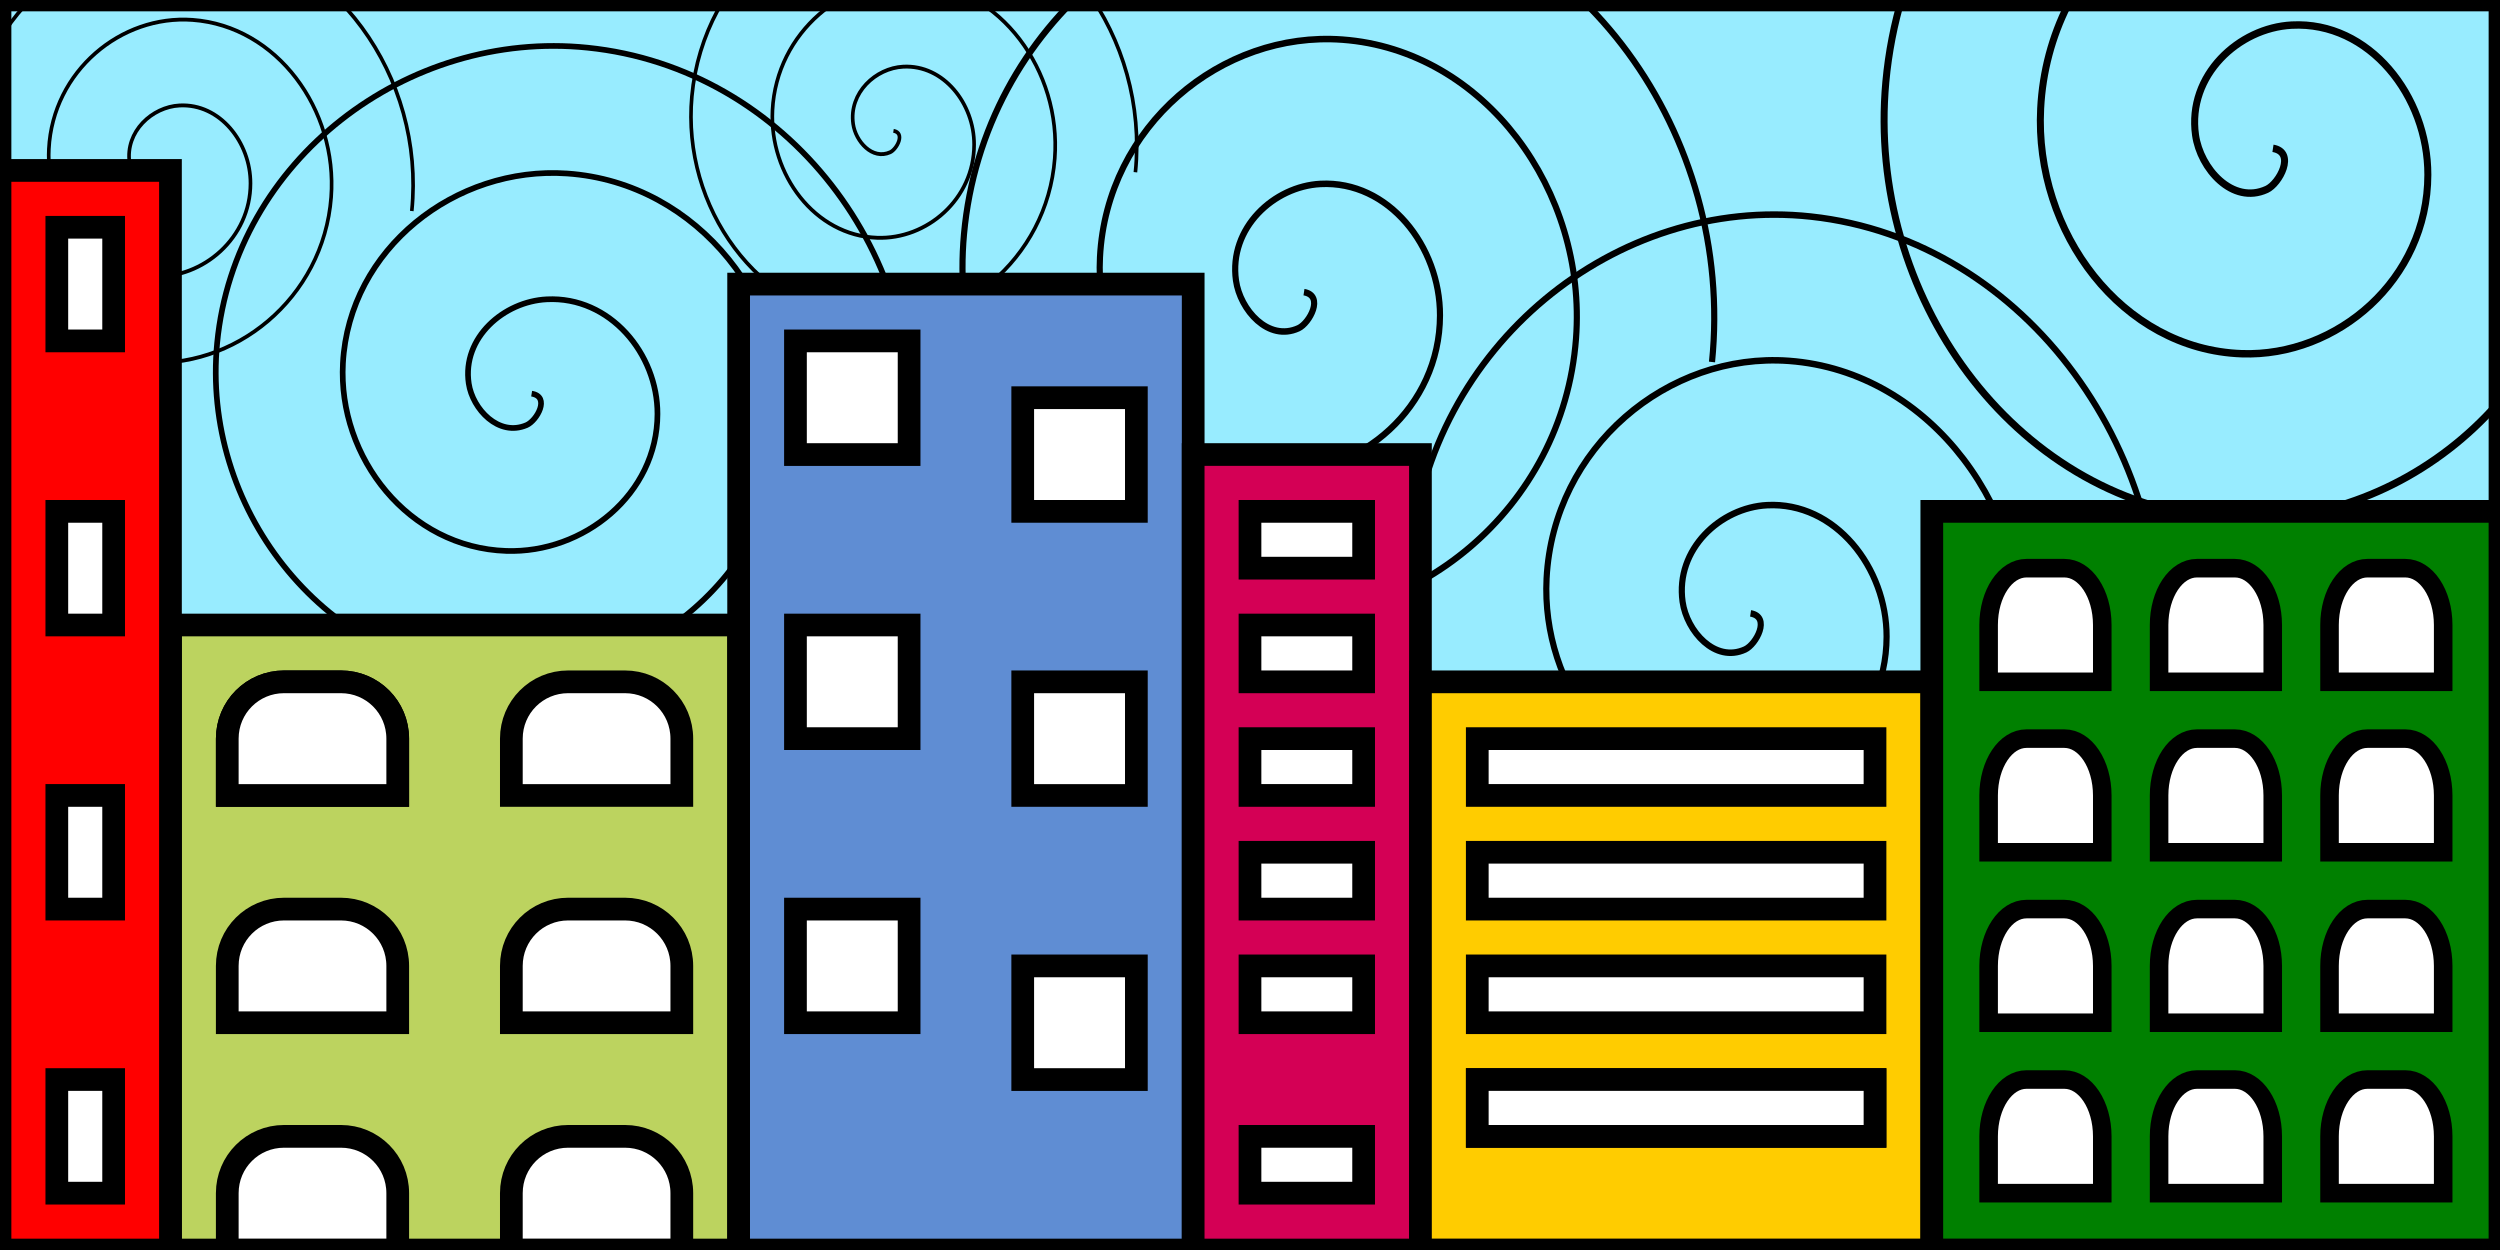 <?xml version="1.0" encoding="UTF-8" standalone="no"?>
<svg
   xmlns:dc="http://purl.org/dc/elements/1.1/"
   xmlns:cc="http://creativecommons.org/ns#"
   xmlns:rdf="http://www.w3.org/1999/02/22-rdf-syntax-ns#"
   xmlns:svg="http://www.w3.org/2000/svg"
   xmlns="http://www.w3.org/2000/svg"
   id="svg8"
   version="1.1"
   viewBox="0 0 116.417 58.208"
   height="220"
   width="440">
  <rect x="0" y="0" width="116.417" height="58.208" fill="#333333" stroke="none"/>
  <defs
     id="defs2" />
  <g
     style="display:inline"
     transform="translate(0,-238.792)"
     id="layer1">
    <rect
       y="238.792"
       x="0"
       height="58.208"
       width="116.417"
       id="rect819"
       style="opacity:1;fill:#98ecff;fill-opacity:1;stroke:#000000;stroke-width:1.058;stroke-linecap:round;stroke-linejoin:miter;stroke-miterlimit:4;stroke-dasharray:none;stroke-dashoffset:20;stroke-opacity:1" />
    <path
       d="m 102.432,249.753 c 0.881,0.142 0.243,1.258 -0.236,1.465 -1.299,0.56 -2.515,-0.744 -2.693,-1.937 -0.319,-2.134 1.636,-3.823 3.638,-3.921 2.938,-0.145 5.156,2.535 5.15,5.339 -0.008,3.737 -3.436,6.498 -7.04,6.378 -4.535,-0.151 -7.846,-4.338 -7.607,-8.741 0.289,-5.332 5.24,-9.196 10.442,-8.835 6.13,0.425 10.548,6.143 10.064,12.143 -0.559,6.927 -7.045,11.901 -13.843,11.292 -7.725,-0.692 -13.255,-7.948 -12.52,-15.544 0.824,-8.522 8.85,-14.609 17.245,-13.749 9.32,0.955 15.964,9.753 14.977,18.946"
       id="path957"
       style="fill:none;fill-rule:evenodd;stroke:#000000;stroke-width:0.265"
       transform="matrix(0.641,0,0,0.68,-24.053,75.052)" />
    <path
       transform="matrix(0.641,0,0,0.68,-57.75,76.858)"
       style="fill:none;fill-rule:evenodd;stroke:#000000;stroke-width:0.265"
       id="path959"
       d="m 102.432,249.753 c 0.881,0.142 0.243,1.258 -0.236,1.465 -1.299,0.56 -2.515,-0.744 -2.693,-1.937 -0.319,-2.134 1.636,-3.823 3.638,-3.921 2.938,-0.145 5.156,2.535 5.15,5.339 -0.008,3.737 -3.436,6.498 -7.04,6.378 -4.535,-0.151 -7.846,-4.338 -7.607,-8.741 0.289,-5.332 5.24,-9.196 10.442,-8.835 6.13,0.425 10.548,6.143 10.064,12.143 -0.559,6.927 -7.045,11.901 -13.843,11.292 -7.725,-0.692 -13.255,-7.948 -12.52,-15.544 0.824,-8.522 8.85,-14.609 17.245,-13.749 9.32,0.955 15.964,9.753 14.977,18.946" />
    <path
       transform="matrix(1.081,0,0,1.147,-29.21,-19.112)"
       style="fill:none;fill-rule:evenodd;stroke:#000000;stroke-width:0.265"
       id="path955"
       d="m 102.432,249.753 c 0.881,0.142 0.243,1.258 -0.236,1.465 -1.299,0.56 -2.515,-0.744 -2.693,-1.937 -0.319,-2.134 1.636,-3.823 3.638,-3.921 2.938,-0.145 5.156,2.535 5.15,5.339 -0.008,3.737 -3.436,6.498 -7.04,6.378 -4.535,-0.151 -7.846,-4.338 -7.607,-8.741 0.289,-5.332 5.24,-9.196 10.442,-8.835 6.13,0.425 10.548,6.143 10.064,12.143 -0.559,6.927 -7.045,11.901 -13.843,11.292 -7.725,-0.692 -13.255,-7.948 -12.52,-15.544 0.824,-8.522 8.85,-14.609 17.245,-13.749 9.32,0.955 15.964,9.753 14.977,18.946" />
    <path
       transform="matrix(1.231,0,0,1.306,-20.249,-80.479)"
       style="fill:none;fill-rule:evenodd;stroke:#000000;stroke-width:0.265"
       id="path947"
       d="m 102.432,249.753 c 0.881,0.142 0.243,1.258 -0.236,1.465 -1.299,0.56 -2.515,-0.744 -2.693,-1.937 -0.319,-2.134 1.636,-3.823 3.638,-3.921 2.938,-0.145 5.156,2.535 5.15,5.339 -0.008,3.737 -3.436,6.498 -7.04,6.378 -4.535,-0.151 -7.846,-4.338 -7.607,-8.741 0.289,-5.332 5.24,-9.196 10.442,-8.835 6.13,0.425 10.548,6.143 10.064,12.143 -0.559,6.927 -7.045,11.901 -13.843,11.292 -7.725,-0.692 -13.255,-7.948 -12.52,-15.544 0.824,-8.522 8.85,-14.609 17.245,-13.749 9.32,0.955 15.964,9.753 14.977,18.946" />
    <path
       d="m 102.432,249.753 c 0.881,0.142 0.243,1.258 -0.236,1.465 -1.299,0.56 -2.515,-0.744 -2.693,-1.937 -0.319,-2.134 1.636,-3.823 3.638,-3.921 2.938,-0.145 5.156,2.535 5.15,5.339 -0.008,3.737 -3.436,6.498 -7.04,6.378 -4.535,-0.151 -7.846,-4.338 -7.607,-8.741 0.289,-5.332 5.24,-9.196 10.442,-8.835 6.13,0.425 10.548,6.143 10.064,12.143 -0.559,6.927 -7.045,11.901 -13.843,11.292 -7.725,-0.692 -13.255,-7.948 -12.52,-15.544 0.824,-8.522 8.85,-14.609 17.245,-13.749 9.32,0.955 15.964,9.753 14.977,18.946"
       id="path949"
       style="fill:none;fill-rule:evenodd;stroke:#000000;stroke-width:0.265"
       transform="matrix(1.081,0,0,1.147,-50.007,-34.071)" />
    <path
       d="m 24.757,257.123 c 0.881,0.142 0.243,1.258 -0.236,1.465 -1.299,0.56 -2.515,-0.744 -2.693,-1.937 -0.319,-2.134 1.636,-3.823 3.638,-3.921 2.938,-0.145 5.156,2.535 5.15,5.339 -0.008,3.737 -3.436,6.498 -7.04,6.378 -4.535,-0.151 -7.846,-4.338 -7.607,-8.741 0.289,-5.332 5.24,-9.196 10.442,-8.835 6.13,0.425 10.548,6.143 10.064,12.142 -0.559,6.927 -7.045,11.901 -13.843,11.292 -7.725,-0.692 -13.255,-7.948 -12.52,-15.544 0.824,-8.522 8.85,-14.609 17.245,-13.749 9.32,0.955 15.964,9.753 14.977,18.946"
       id="path945"
       style="fill:none;fill-rule:evenodd;stroke:#000000;stroke-width:0.265" />
    <rect
       y="267.896"
       x="7.938"
       height="29.104"
       width="26.458"
       id="rect821"
       style="opacity:1;fill:#bcd35f;fill-opacity:1;stroke:#000000;stroke-width:1.058;stroke-linecap:round;stroke-linejoin:miter;stroke-miterlimit:4;stroke-dasharray:none;stroke-dashoffset:20;stroke-opacity:1" />
    <rect
       y="252.021"
       x="34.396"
       height="44.979"
       width="21.167"
       id="rect823"
       style="opacity:1;fill:#5f8dd3;fill-opacity:1;stroke:#000000;stroke-width:1.058;stroke-linecap:round;stroke-linejoin:miter;stroke-miterlimit:4;stroke-dasharray:none;stroke-dashoffset:20;stroke-opacity:1" />
    <rect
       y="259.958"
       x="55.562"
       height="37.042"
       width="10.583"
       id="rect825"
       style="opacity:1;fill:#d40055;fill-opacity:1;stroke:#000000;stroke-width:1.058;stroke-linecap:round;stroke-linejoin:miter;stroke-miterlimit:4;stroke-dasharray:none;stroke-dashoffset:20;stroke-opacity:1" />
    <rect
       y="270.542"
       x="66.146"
       height="26.458"
       width="23.812"
       id="rect827"
       style="opacity:1;fill:#ffcc00;fill-opacity:1;stroke:#000000;stroke-width:1.058;stroke-linecap:round;stroke-linejoin:miter;stroke-miterlimit:4;stroke-dasharray:none;stroke-dashoffset:20;stroke-opacity:1" />
    <rect
       y="262.604"
       x="89.958"
       height="34.396"
       width="26.458"
       id="rect831"
       style="opacity:1;fill:#008000;fill-opacity:1;stroke:#000000;stroke-width:1.058;stroke-linecap:round;stroke-linejoin:miter;stroke-miterlimit:4;stroke-dasharray:none;stroke-dashoffset:20;stroke-opacity:1" />
    <rect
       y="246.729"
       x="0"
       height="50.271"
       width="7.938"
       id="rect835"
       style="opacity:1;fill:#ff0000;fill-opacity:1;stroke:#000000;stroke-width:1.058;stroke-linecap:round;stroke-linejoin:miter;stroke-miterlimit:4;stroke-dasharray:none;stroke-dashoffset:20;stroke-opacity:1" />
    <rect
       y="249.375"
       x="2.646"
       height="5.292"
       width="2.646"
       id="rect837"
       style="opacity:1;fill:#ffffff;fill-opacity:1;stroke:#000000;stroke-width:1.058;stroke-linecap:round;stroke-linejoin:miter;stroke-miterlimit:4;stroke-dasharray:none;stroke-dashoffset:20;stroke-opacity:1" />
    <rect
       style="opacity:1;fill:#ffffff;fill-opacity:1;stroke:#000000;stroke-width:1.058;stroke-linecap:round;stroke-linejoin:miter;stroke-miterlimit:4;stroke-dasharray:none;stroke-dashoffset:20;stroke-opacity:1"
       id="rect839"
       width="2.646"
       height="5.292"
       x="2.646"
       y="262.604" />
    <rect
       y="275.833"
       x="2.646"
       height="5.292"
       width="2.646"
       id="rect841"
       style="opacity:1;fill:#ffffff;fill-opacity:1;stroke:#000000;stroke-width:1.058;stroke-linecap:round;stroke-linejoin:miter;stroke-miterlimit:4;stroke-dasharray:none;stroke-dashoffset:20;stroke-opacity:1" />
    <rect
       style="opacity:1;fill:#ffffff;fill-opacity:1;stroke:#000000;stroke-width:1.058;stroke-linecap:round;stroke-linejoin:miter;stroke-miterlimit:4;stroke-dasharray:none;stroke-dashoffset:20;stroke-opacity:1"
       id="rect843"
       width="2.646"
       height="5.292"
       x="2.646"
       y="289.062" />
    <path
       id="rect845"
       d="m 13.229,270.542 c -1.466,0 -2.646,1.18 -2.646,2.646 v 2.646 h 7.938 v -2.646 c 0,-1.466 -1.18,-2.646 -2.646,-2.646 z"
       style="opacity:1;fill:#ffffff;fill-opacity:1;stroke:#000000;stroke-width:1.058;stroke-linecap:round;stroke-linejoin:miter;stroke-miterlimit:4;stroke-dasharray:none;stroke-dashoffset:20;stroke-opacity:1" />
    <path
       style="opacity:1;fill:#ffffff;fill-opacity:1;stroke:#000000;stroke-width:1.058;stroke-linecap:round;stroke-linejoin:miter;stroke-miterlimit:4;stroke-dasharray:none;stroke-dashoffset:20;stroke-opacity:1"
       d="m 26.458,270.542 c -1.466,0 -2.646,1.18 -2.646,2.646 v 2.646 H 31.75 v -2.646 c 0,-1.466 -1.18,-2.646 -2.646,-2.646 z"
       id="path850" />
    <path
       style="opacity:1;fill:#ffffff;fill-opacity:1;stroke:#000000;stroke-width:1.058;stroke-linecap:round;stroke-linejoin:miter;stroke-miterlimit:4;stroke-dasharray:none;stroke-dashoffset:20;stroke-opacity:1"
       d="m 13.229,281.125 c -1.466,0 -2.646,1.18 -2.646,2.646 v 2.646 h 7.938 v -2.646 c 0,-1.466 -1.18,-2.646 -2.646,-2.646 z"
       id="path852" />
    <path
       id="path854"
       d="m 13.229,291.708 c -1.466,0 -2.646,1.18 -2.646,2.646 v 2.646 h 7.938 v -2.646 c 0,-1.466 -1.18,-2.646 -2.646,-2.646 z"
       style="opacity:1;fill:#ffffff;fill-opacity:1;stroke:#000000;stroke-width:1.058;stroke-linecap:round;stroke-linejoin:miter;stroke-miterlimit:4;stroke-dasharray:none;stroke-dashoffset:20;stroke-opacity:1" />
    <path
       id="path856"
       d="m 26.458,281.125 c -1.466,0 -2.646,1.18 -2.646,2.646 v 2.646 H 31.75 v -2.646 c 0,-1.466 -1.18,-2.646 -2.646,-2.646 z"
       style="opacity:1;fill:#ffffff;fill-opacity:1;stroke:#000000;stroke-width:1.058;stroke-linecap:round;stroke-linejoin:miter;stroke-miterlimit:4;stroke-dasharray:none;stroke-dashoffset:20;stroke-opacity:1" />
    <path
       style="opacity:1;fill:#ffffff;fill-opacity:1;stroke:#000000;stroke-width:1.058;stroke-linecap:round;stroke-linejoin:miter;stroke-miterlimit:4;stroke-dasharray:none;stroke-dashoffset:20;stroke-opacity:1"
       d="m 26.458,291.708 c -1.466,0 -2.646,1.18 -2.646,2.646 v 2.646 H 31.75 v -2.646 c 0,-1.466 -1.18,-2.646 -2.646,-2.646 z"
       id="path858" />
    <rect
       y="254.667"
       x="37.042"
       height="5.292"
       width="5.292"
       id="rect860"
       style="opacity:1;fill:#ffffff;fill-opacity:1;stroke:#000000;stroke-width:1.058;stroke-linecap:round;stroke-linejoin:miter;stroke-miterlimit:4;stroke-dasharray:none;stroke-dashoffset:20;stroke-opacity:1" />
    <rect
       style="opacity:1;fill:#ffffff;fill-opacity:1;stroke:#000000;stroke-width:1.058;stroke-linecap:round;stroke-linejoin:miter;stroke-miterlimit:4;stroke-dasharray:none;stroke-dashoffset:20;stroke-opacity:1"
       id="rect862"
       width="5.292"
       height="5.292"
       x="47.625"
       y="257.312" />
    <rect
       y="267.896"
       x="37.042"
       height="5.292"
       width="5.292"
       id="rect864"
       style="opacity:1;fill:#ffffff;fill-opacity:1;stroke:#000000;stroke-width:1.058;stroke-linecap:round;stroke-linejoin:miter;stroke-miterlimit:4;stroke-dasharray:none;stroke-dashoffset:20;stroke-opacity:1" />
    <rect
       style="opacity:1;fill:#ffffff;fill-opacity:1;stroke:#000000;stroke-width:1.058;stroke-linecap:round;stroke-linejoin:miter;stroke-miterlimit:4;stroke-dasharray:none;stroke-dashoffset:20;stroke-opacity:1"
       id="rect866"
       width="5.292"
       height="5.292"
       x="47.625"
       y="270.542" />
    <rect
       style="opacity:1;fill:#ffffff;fill-opacity:1;stroke:#000000;stroke-width:1.058;stroke-linecap:round;stroke-linejoin:miter;stroke-miterlimit:4;stroke-dasharray:none;stroke-dashoffset:20;stroke-opacity:1"
       id="rect868"
       width="5.292"
       height="5.292"
       x="37.042"
       y="281.125" />
    <rect
       y="283.771"
       x="47.625"
       height="5.292"
       width="5.292"
       id="rect870"
       style="opacity:1;fill:#ffffff;fill-opacity:1;stroke:#000000;stroke-width:1.058;stroke-linecap:round;stroke-linejoin:miter;stroke-miterlimit:4;stroke-dasharray:none;stroke-dashoffset:20;stroke-opacity:1" />
    <rect
       y="262.604"
       x="58.208"
       height="2.646"
       width="5.292"
       id="rect876"
       style="opacity:1;fill:#ffffff;fill-opacity:1;stroke:#000000;stroke-width:1.058;stroke-linecap:round;stroke-linejoin:miter;stroke-miterlimit:4;stroke-dasharray:none;stroke-dashoffset:20;stroke-opacity:1" />
    <rect
       style="opacity:1;fill:#ffffff;fill-opacity:1;stroke:#000000;stroke-width:1.058;stroke-linecap:round;stroke-linejoin:miter;stroke-miterlimit:4;stroke-dasharray:none;stroke-dashoffset:20;stroke-opacity:1"
       id="rect878"
       width="5.292"
       height="2.646"
       x="58.208"
       y="267.896" />
    <rect
       y="273.187"
       x="58.208"
       height="2.646"
       width="5.292"
       id="rect880"
       style="opacity:1;fill:#ffffff;fill-opacity:1;stroke:#000000;stroke-width:1.058;stroke-linecap:round;stroke-linejoin:miter;stroke-miterlimit:4;stroke-dasharray:none;stroke-dashoffset:20;stroke-opacity:1" />
    <rect
       style="opacity:1;fill:#ffffff;fill-opacity:1;stroke:#000000;stroke-width:1.058;stroke-linecap:round;stroke-linejoin:miter;stroke-miterlimit:4;stroke-dasharray:none;stroke-dashoffset:20;stroke-opacity:1"
       id="rect882"
       width="5.292"
       height="2.646"
       x="58.208"
       y="278.479" />
    <rect
       y="283.771"
       x="58.208"
       height="2.646"
       width="5.292"
       id="rect884"
       style="opacity:1;fill:#ffffff;fill-opacity:1;stroke:#000000;stroke-width:1.058;stroke-linecap:round;stroke-linejoin:miter;stroke-miterlimit:4;stroke-dasharray:none;stroke-dashoffset:20;stroke-opacity:1" />
    <rect
       style="opacity:1;fill:#ffffff;fill-opacity:1;stroke:#000000;stroke-width:1.058;stroke-linecap:round;stroke-linejoin:miter;stroke-miterlimit:4;stroke-dasharray:none;stroke-dashoffset:20;stroke-opacity:1"
       id="rect886"
       width="5.292"
       height="2.646"
       x="58.208"
       y="291.708" />
    <rect
       y="273.187"
       x="68.792"
       height="2.646"
       width="18.521"
       id="rect888"
       style="opacity:1;fill:#ffffff;fill-opacity:1;stroke:#000000;stroke-width:1.058;stroke-linecap:round;stroke-linejoin:miter;stroke-miterlimit:4;stroke-dasharray:none;stroke-dashoffset:20;stroke-opacity:1" />
    <rect
       style="opacity:1;fill:#ffffff;fill-opacity:1;stroke:#000000;stroke-width:1.058;stroke-linecap:round;stroke-linejoin:miter;stroke-miterlimit:4;stroke-dasharray:none;stroke-dashoffset:20;stroke-opacity:1"
       id="rect895"
       width="18.521"
       height="2.646"
       x="68.792"
       y="278.479" />
    <rect
       y="283.771"
       x="68.792"
       height="2.646"
       width="18.521"
       id="rect897"
       style="opacity:1;fill:#ffffff;fill-opacity:1;stroke:#000000;stroke-width:1.058;stroke-linecap:round;stroke-linejoin:miter;stroke-miterlimit:4;stroke-dasharray:none;stroke-dashoffset:20;stroke-opacity:1" />
    <rect
       style="opacity:1;fill:#ffffff;fill-opacity:1;stroke:#000000;stroke-width:1.058;stroke-linecap:round;stroke-linejoin:miter;stroke-miterlimit:4;stroke-dasharray:none;stroke-dashoffset:20;stroke-opacity:1"
       id="rect899"
       width="18.521"
       height="2.646"
       x="68.792"
       y="289.062" />
    <rect
       y="289.062"
       x="68.792"
       height="2.646"
       width="18.521"
       id="rect901"
       style="opacity:1;fill:#ffffff;fill-opacity:1;stroke:#000000;stroke-width:1.058;stroke-linecap:round;stroke-linejoin:miter;stroke-miterlimit:4;stroke-dasharray:none;stroke-dashoffset:20;stroke-opacity:1" />
    <path
       style="opacity:1;fill:#ffffff;fill-opacity:1;stroke:#000000;stroke-width:1.058;stroke-linecap:round;stroke-linejoin:miter;stroke-miterlimit:4;stroke-dasharray:none;stroke-dashoffset:20;stroke-opacity:1"
       d="m 13.229,270.542 c -1.466,0 -2.646,1.18 -2.646,2.646 v 2.646 h 7.938 v -2.646 c 0,-1.466 -1.18,-2.646 -2.646,-2.646 z"
       id="path907" />
    <path
       id="path909"
       d="m 94.368,265.25 c -0.977,0 -1.764,1.18 -1.764,2.646 v 2.646 h 5.292 v -2.646 c 0,-1.466 -0.787,-2.646 -1.764,-2.646 z"
       style="opacity:1;fill:#ffffff;fill-opacity:1;stroke:#000000;stroke-width:0.864;stroke-linecap:round;stroke-linejoin:miter;stroke-miterlimit:4;stroke-dasharray:none;stroke-dashoffset:20;stroke-opacity:1" />
    <path
       style="opacity:1;fill:#ffffff;fill-opacity:1;stroke:#000000;stroke-width:0.864;stroke-linecap:round;stroke-linejoin:miter;stroke-miterlimit:4;stroke-dasharray:none;stroke-dashoffset:20;stroke-opacity:1"
       d="m 102.306,265.25 c -0.977,0 -1.764,1.18 -1.764,2.646 v 2.646 h 5.292 v -2.646 c 0,-1.466 -0.787,-2.646 -1.764,-2.646 z"
       id="path911" />
    <path
       id="path913"
       d="m 110.243,265.25 c -0.977,0 -1.764,1.18 -1.764,2.646 v 2.646 h 5.292 v -2.646 c 0,-1.466 -0.787,-2.646 -1.764,-2.646 z"
       style="opacity:1;fill:#ffffff;fill-opacity:1;stroke:#000000;stroke-width:0.864;stroke-linecap:round;stroke-linejoin:miter;stroke-miterlimit:4;stroke-dasharray:none;stroke-dashoffset:20;stroke-opacity:1" />
    <path
       style="opacity:1;fill:#ffffff;fill-opacity:1;stroke:#000000;stroke-width:0.864;stroke-linecap:round;stroke-linejoin:miter;stroke-miterlimit:4;stroke-dasharray:none;stroke-dashoffset:20;stroke-opacity:1"
       d="m 94.368,273.187 c -0.977,0 -1.764,1.18 -1.764,2.646 v 2.646 h 5.292 v -2.646 c 0,-1.466 -0.787,-2.646 -1.764,-2.646 z"
       id="path915" />
    <path
       id="path917"
       d="m 102.306,273.187 c -0.977,0 -1.764,1.18 -1.764,2.646 v 2.646 h 5.292 v -2.646 c 0,-1.466 -0.787,-2.646 -1.764,-2.646 z"
       style="opacity:1;fill:#ffffff;fill-opacity:1;stroke:#000000;stroke-width:0.864;stroke-linecap:round;stroke-linejoin:miter;stroke-miterlimit:4;stroke-dasharray:none;stroke-dashoffset:20;stroke-opacity:1" />
    <path
       style="opacity:1;fill:#ffffff;fill-opacity:1;stroke:#000000;stroke-width:0.864;stroke-linecap:round;stroke-linejoin:miter;stroke-miterlimit:4;stroke-dasharray:none;stroke-dashoffset:20;stroke-opacity:1"
       d="m 110.243,273.187 c -0.977,0 -1.764,1.18 -1.764,2.646 v 2.646 h 5.292 v -2.646 c 0,-1.466 -0.787,-2.646 -1.764,-2.646 z"
       id="path919" />
    <path
       id="path921"
       d="m 94.368,281.125 c -0.977,0 -1.764,1.18 -1.764,2.646 v 2.646 h 5.292 v -2.646 c 0,-1.466 -0.787,-2.646 -1.764,-2.646 z"
       style="opacity:1;fill:#ffffff;fill-opacity:1;stroke:#000000;stroke-width:0.864;stroke-linecap:round;stroke-linejoin:miter;stroke-miterlimit:4;stroke-dasharray:none;stroke-dashoffset:20;stroke-opacity:1" />
    <path
       style="opacity:1;fill:#ffffff;fill-opacity:1;stroke:#000000;stroke-width:0.864;stroke-linecap:round;stroke-linejoin:miter;stroke-miterlimit:4;stroke-dasharray:none;stroke-dashoffset:20;stroke-opacity:1"
       d="m 102.306,281.125 c -0.977,0 -1.764,1.18 -1.764,2.646 v 2.646 h 5.292 v -2.646 c 0,-1.466 -0.787,-2.646 -1.764,-2.646 z"
       id="path923" />
    <path
       id="path925"
       d="m 110.243,281.125 c -0.977,0 -1.764,1.18 -1.764,2.646 v 2.646 h 5.292 v -2.646 c 0,-1.466 -0.787,-2.646 -1.764,-2.646 z"
       style="opacity:1;fill:#ffffff;fill-opacity:1;stroke:#000000;stroke-width:0.864;stroke-linecap:round;stroke-linejoin:miter;stroke-miterlimit:4;stroke-dasharray:none;stroke-dashoffset:20;stroke-opacity:1" />
    <path
       style="opacity:1;fill:#ffffff;fill-opacity:1;stroke:#000000;stroke-width:0.864;stroke-linecap:round;stroke-linejoin:miter;stroke-miterlimit:4;stroke-dasharray:none;stroke-dashoffset:20;stroke-opacity:1"
       d="m 94.368,289.062 c -0.977,0 -1.764,1.18 -1.764,2.646 v 2.646 h 5.292 v -2.646 c 0,-1.466 -0.787,-2.646 -1.764,-2.646 z"
       id="path927" />
    <path
       id="path929"
       d="m 102.306,289.062 c -0.977,0 -1.764,1.18 -1.764,2.646 v 2.646 h 5.292 v -2.646 c 0,-1.466 -0.787,-2.646 -1.764,-2.646 z"
       style="opacity:1;fill:#ffffff;fill-opacity:1;stroke:#000000;stroke-width:0.864;stroke-linecap:round;stroke-linejoin:miter;stroke-miterlimit:4;stroke-dasharray:none;stroke-dashoffset:20;stroke-opacity:1" />
    <path
       style="opacity:1;fill:#ffffff;fill-opacity:1;stroke:#000000;stroke-width:0.864;stroke-linecap:round;stroke-linejoin:miter;stroke-miterlimit:4;stroke-dasharray:none;stroke-dashoffset:20;stroke-opacity:1"
       d="m 110.243,289.062 c -0.977,0 -1.764,1.18 -1.764,2.646 v 2.646 h 5.292 v -2.646 c 0,-1.466 -0.787,-2.646 -1.764,-2.646 z"
       id="path931" />
  </g>
</svg>
